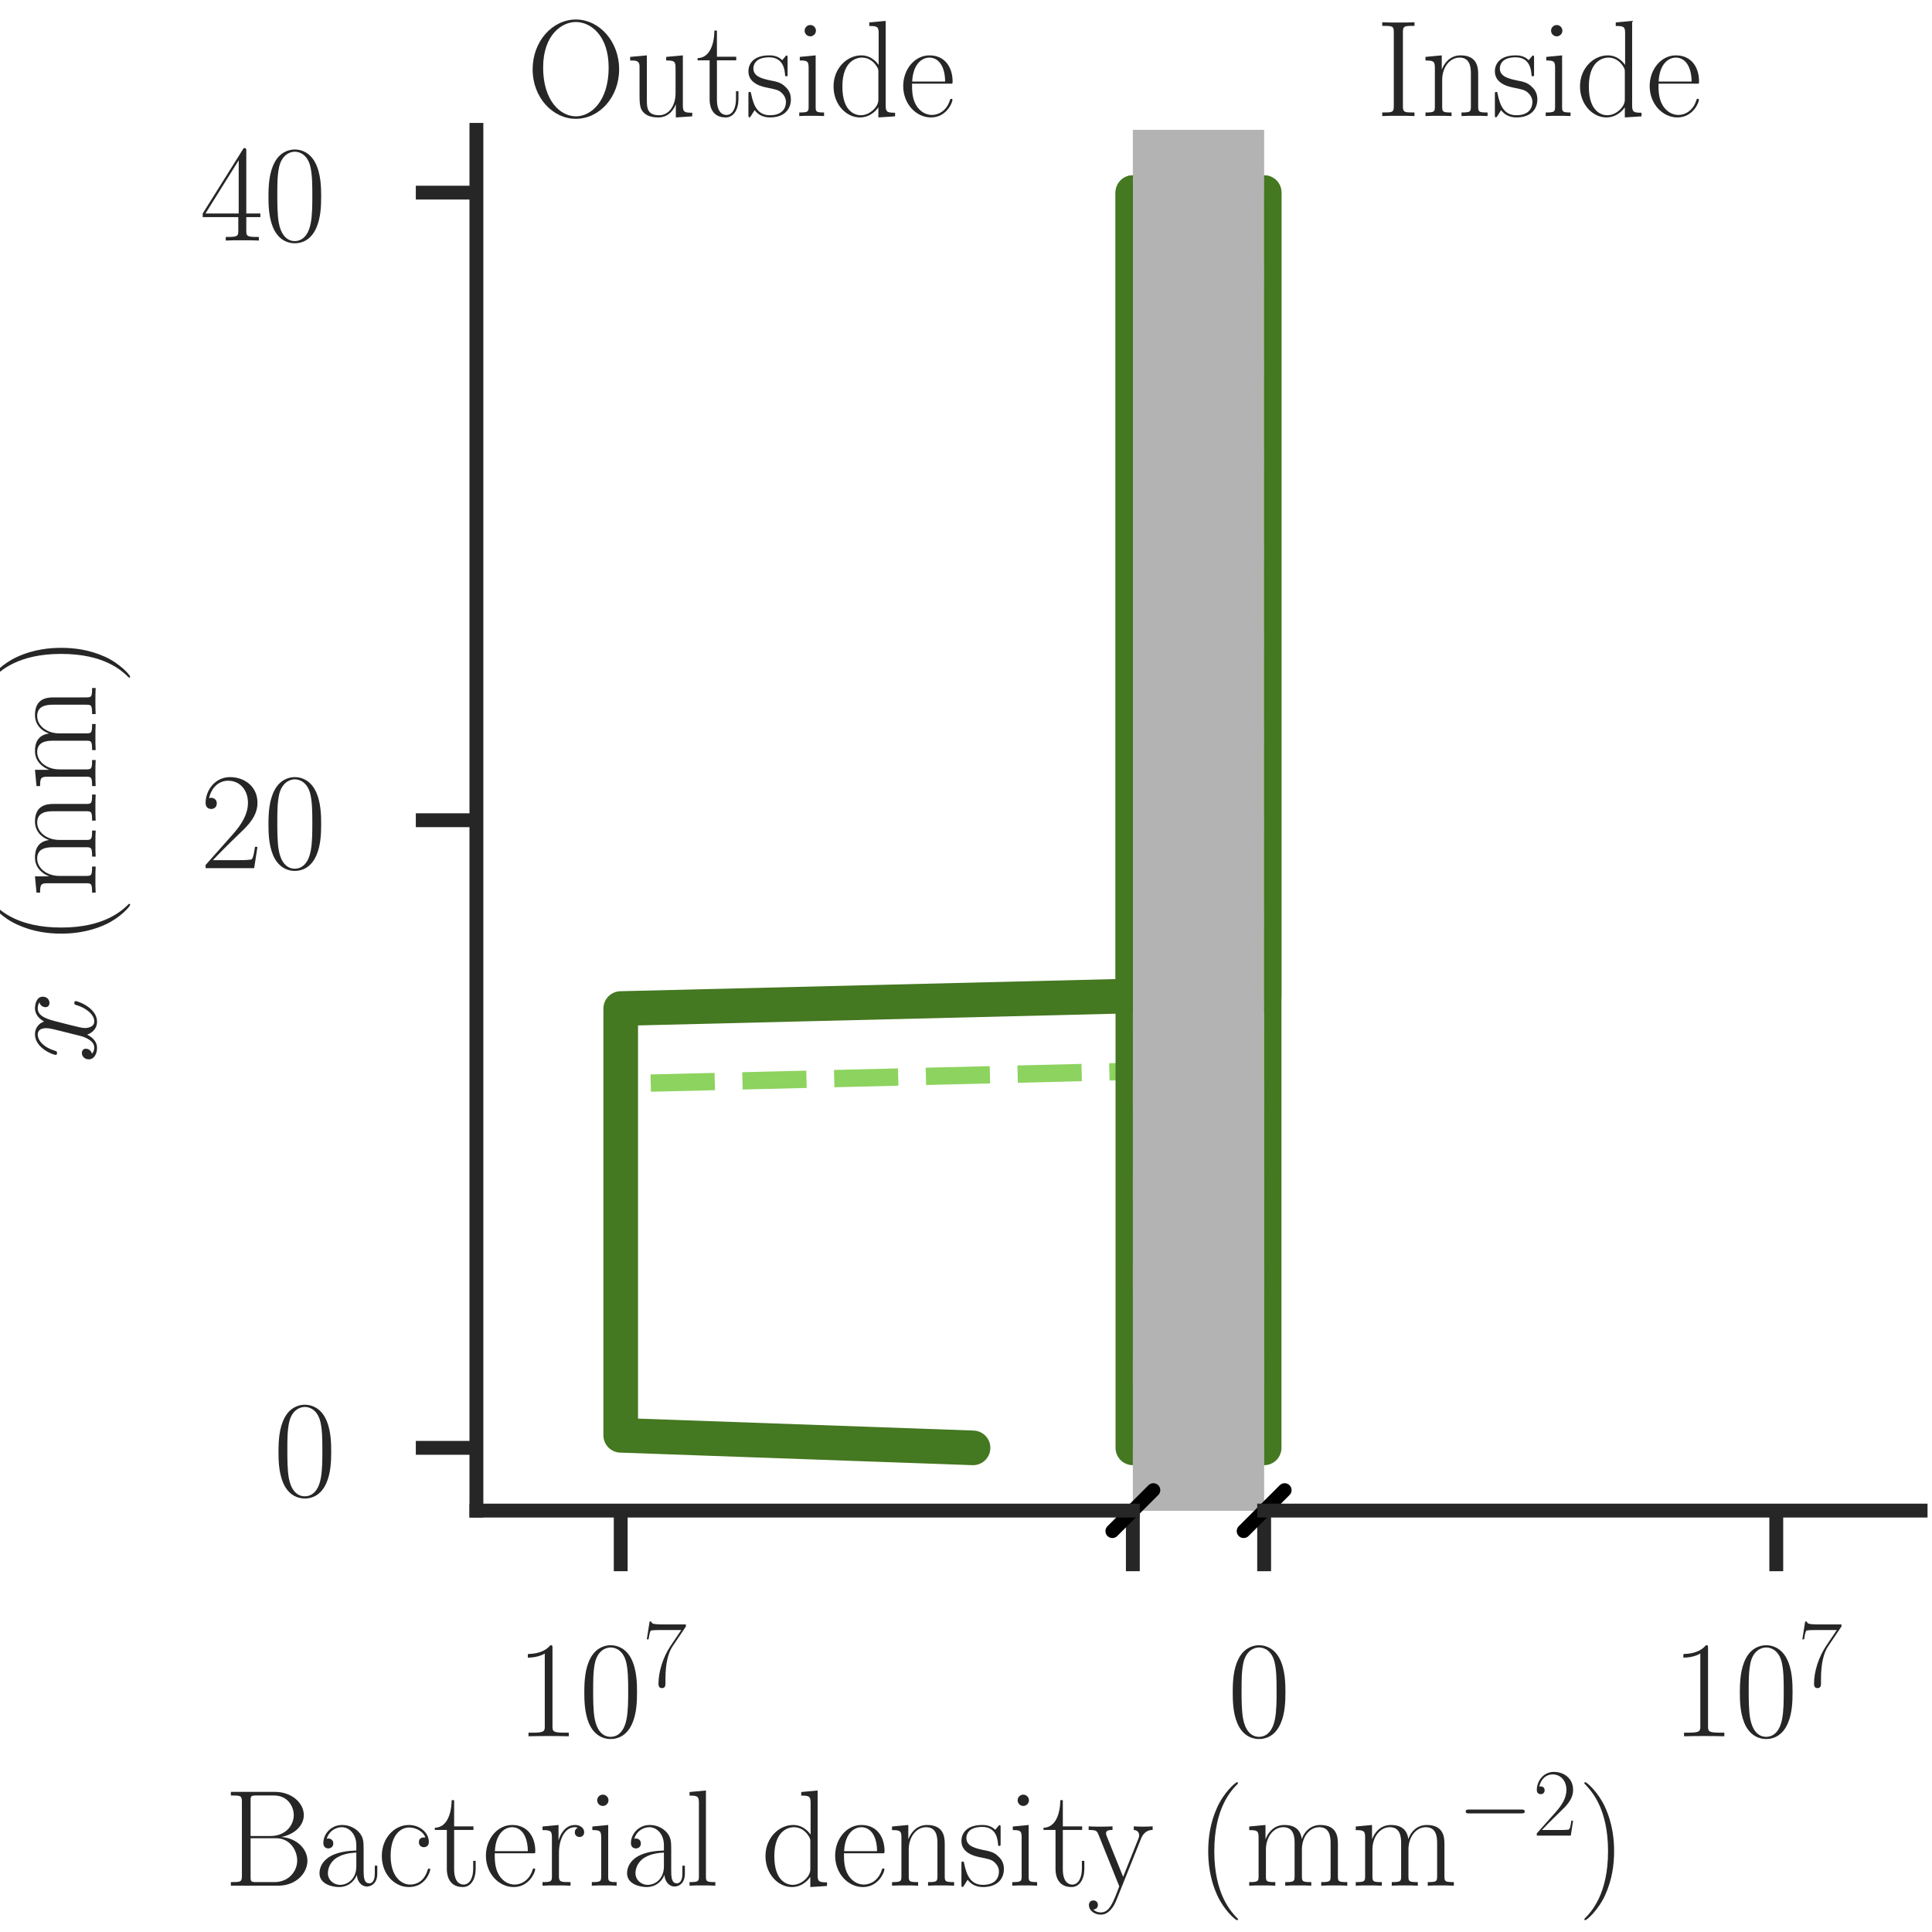 <?xml version="1.0" encoding="utf-8" standalone="no"?>
<!DOCTYPE svg PUBLIC "-//W3C//DTD SVG 1.1//EN"
  "http://www.w3.org/Graphics/SVG/1.1/DTD/svg11.dtd">
<!-- Created with matplotlib (https://matplotlib.org/) -->
<svg height="111.6pt" version="1.1" viewBox="0 0 111.6 111.6" width="111.6pt" xmlns="http://www.w3.org/2000/svg" xmlns:xlink="http://www.w3.org/1999/xlink">
 <defs>
  <style type="text/css">
*{stroke-linecap:butt;stroke-linejoin:round;}
  </style>
 </defs>
 <g id="figure_1">
  <g id="patch_1">
   <path d="M 0 111.6 
L 111.6 111.6 
L 111.6 0 
L 0 0 
z
" style="fill:#ffffff;"/>
  </g>
  <g id="axes_1">
   <g id="patch_2">
    <path clip-path="url(#pc35b33d410)" d="M 31.311 87.259 
L 31.311 7.501 
L 107.15 7.501 
L 107.15 87.259 
z
" style="fill:#b3b3b3;stroke:#b3b3b3;stroke-linejoin:miter;"/>
   </g>
   <g id="text_1">
    <!-- Outside -->
    <defs>
     <path d="M 67.297 33.844 
C 67.297 54.5 52.594 70 36 70 
C 19 70 4.594 54.297 4.594 33.844 
C 4.594 13.391 19.203 -2 35.906 -2 
C 53 -2 67.297 13.688 67.297 33.844 
z
M 36 -0.203 
C 24.594 -0.203 12.203 11.281 12.203 35.156 
C 12.203 58.922 25.797 68.188 35.906 68.188 
C 46.5 68.188 59.703 58.625 59.703 35.156 
C 59.703 10.875 47 -0.203 36 -0.203 
z
" id="CMR17-79"/>
     <path d="M 29.406 42.891 
L 29.406 40.297 
C 35.297 40.297 36.203 39.688 36.203 34.828 
L 36.203 16.453 
C 36.203 7.969 31.703 0.594 24.297 0.594 
C 16.094 0.594 15.406 5.547 15.406 10.797 
L 15.406 44 
L 3.297 42.891 
L 3.297 40.297 
C 7.297 40.297 10 40.297 10.094 36.25 
L 10.094 16.859 
C 10.094 10.094 10.094 5.75 12.703 2.922 
C 14 1.609 16.5 -1 23.703 -1 
C 32.203 -1 35.5 6.25 36.297 8.375 
L 36.406 8.375 
L 36.406 -1 
L 48.297 -0.203 
L 48.297 2.406 
C 42.406 2.406 41.5 3.016 41.5 7.859 
L 41.5 44 
z
" id="CMR17-117"/>
     <path d="M 15.094 40.391 
L 29.094 40.391 
L 29.094 43 
L 15.094 43 
L 15.094 62 
L 13.297 62 
C 13.094 51.438 9.594 42.188 1.094 41.984 
L 1.094 40.391 
L 9.797 40.391 
L 9.797 12.156 
C 9.797 10.234 9.797 -1 21.406 -1 
C 27.297 -1 30.703 4.812 30.703 12.25 
L 30.703 17.984 
L 28.906 17.984 
L 28.906 12.344 
C 28.906 5.422 26.203 0.797 22 0.797 
C 19.094 0.797 15.094 2.797 15.094 11.953 
z
" id="CMR17-116"/>
     <path d="M 30.906 42 
C 30.906 43.797 30.797 43.891 30.203 43.891 
C 29.797 43.891 29.703 43.797 28.5 42.297 
C 28.203 41.891 27.297 40.891 27 40.5 
C 23.797 43.891 19.297 44 17.594 44 
C 6.5 44 2.5 38.188 2.5 32.391 
C 2.5 23.391 12.703 21.297 15.594 20.688 
C 21.906 19.391 24.094 19 26.203 17.188 
C 27.5 16 29.703 13.797 29.703 10.188 
C 29.703 6 27.297 0.594 18.094 0.594 
C 9.406 0.594 6.297 7.188 4.5 16 
C 4.203 17.391 4.203 17.5 3.406 17.5 
C 2.594 17.5 2.5 17.391 2.5 15.391 
L 2.5 1 
C 2.5 -0.812 2.594 -0.906 3.203 -0.906 
C 3.703 -0.906 3.797 -0.812 4.297 0 
C 4.906 0.891 6.406 3.297 7 4.297 
C 9 1.594 12.5 -1 18.094 -1 
C 28 -1 33.297 4.391 33.297 12.188 
C 33.297 17.297 30.594 20 29.297 21.188 
C 26.297 24.297 22.797 25 18.594 25.797 
C 13.094 27 6.094 28.391 6.094 34.5 
C 6.094 37.094 7.5 42.594 17.594 42.594 
C 28.297 42.594 28.906 32.594 29.094 29.391 
C 29.203 28.891 29.703 28.797 30 28.797 
C 30.906 28.797 30.906 29.094 30.906 30.797 
z
" id="CMR17-115"/>
     <path d="M 15.5 61.891 
C 15.5 64.094 13.703 66 11.406 66 
C 9.203 66 7.297 64.188 7.297 61.891 
C 7.297 59.688 9.094 57.797 11.406 57.797 
C 13.594 57.797 15.5 59.594 15.5 61.891 
z
M 3.797 42.891 
L 3.797 40.297 
C 9.406 40.297 10.203 39.688 10.203 34.859 
L 10.203 6.922 
C 10.203 3.094 9.797 2.594 3.406 2.594 
L 3.406 0 
C 5.797 0.188 10.094 0.188 12.594 0.188 
C 15 0.188 19.094 0.188 21.406 0 
L 21.406 2.594 
C 15.5 2.594 15.297 3.203 15.297 6.812 
L 15.297 44 
z
" id="CMR17-105"/>
     <path d="M 29.203 67.891 
L 29.203 65.297 
C 35.094 65.297 36 64.703 36 60.047 
L 36 37.047 
C 35.594 37.547 31.5 44 23.406 44 
C 13.203 44 3.297 34.812 3.297 21.5 
C 3.297 8.266 12.594 -1 22.406 -1 
C 30.906 -1 35.297 5.641 35.797 6.344 
L 35.797 -1 
L 47.906 -0.203 
L 47.906 2.406 
C 42 2.406 41.094 3.016 41.094 7.859 
L 41.094 69 
z
M 35.797 11.906 
C 35.797 8.875 34 6.141 31.703 4.125 
C 28.297 1.094 24.906 0.594 23 0.594 
C 20.094 0.594 9.703 2.109 9.703 21.391 
C 9.703 41.188 21.297 42.391 23.906 42.391 
C 28.5 42.391 32.203 39.766 34.5 36.141 
C 35.797 34.016 35.797 33.703 35.797 31.891 
z
" id="CMR17-100"/>
     <path d="M 38.094 23.484 
C 38.5 23.891 38.5 24.094 38.5 25.094 
C 38.5 35.172 33.094 44 21.703 44 
C 11.094 44 2.703 33.984 2.703 21.781 
C 2.703 8.656 12.203 -1 22.797 -1 
C 34 -1 38.406 9.672 38.406 11.797 
C 38.406 12.5 37.797 12.5 37.594 12.5 
C 36.906 12.5 36.797 12.297 36.406 11.078 
C 34.203 4.219 28.703 0.797 23.5 0.797 
C 19.203 0.797 14.906 3.219 12.203 7.656 
C 9.094 12.797 9.094 18.75 9.094 23.484 
z
M 9.203 25 
C 9.906 39.234 17.594 42.391 21.594 42.391 
C 28.406 42.391 33 36.062 33.094 25 
z
" id="CMR17-101"/>
    </defs>
    <g style="fill:#262626;" transform="translate(30.401 6.704)scale(0.08 -0.08)">
     <use transform="scale(0.996)" xlink:href="#CMR17-79"/>
     <use transform="translate(71.715 0)scale(0.996)" xlink:href="#CMR17-117"/>
     <use transform="translate(122.61 0)scale(0.996)" xlink:href="#CMR17-116"/>
     <use transform="translate(157.891 0)scale(0.996)" xlink:href="#CMR17-115"/>
     <use transform="translate(193.692 0)scale(0.996)" xlink:href="#CMR17-105"/>
     <use transform="translate(218.563 0)scale(0.996)" xlink:href="#CMR17-100"/>
     <use transform="translate(269.459 0)scale(0.996)" xlink:href="#CMR17-101"/>
    </g>
   </g>
   <g id="text_2">
    <!-- Inside -->
    <defs>
     <path d="M 19.703 60.906 
C 19.703 65.391 20.906 65.391 28.094 65.391 
L 28.094 68 
C 24.906 67.797 19.797 67.797 16.406 67.797 
C 13 67.797 7.906 67.797 4.703 68 
L 4.703 65.391 
C 11.906 65.391 13.094 65.391 13.094 60.906 
L 13.094 7.078 
C 13.094 2.594 11.906 2.594 4.703 2.594 
L 4.703 0 
C 7.906 0.188 13 0.188 16.406 0.188 
C 19.797 0.188 24.906 0.188 28.094 0 
L 28.094 2.594 
C 20.906 2.594 19.703 2.594 19.703 7.078 
z
" id="CMR17-73"/>
     <path d="M 41.5 30.531 
C 41.5 35.656 40.5 44 28.703 44 
C 20.797 44 16.703 37.875 15.203 33.844 
L 15.094 33.844 
L 15.094 44 
L 3.297 42.891 
L 3.297 40.281 
C 9.203 40.281 10.094 39.688 10.094 34.859 
L 10.094 6.922 
C 10.094 3.094 9.703 2.594 3.297 2.594 
L 3.297 0 
C 5.703 0.188 10.094 0.188 12.703 0.188 
C 15.297 0.188 19.797 0.188 22.203 0 
L 22.203 2.594 
C 15.797 2.594 15.406 3 15.406 6.922 
L 15.406 26.219 
C 15.406 35.453 21 42.391 28 42.391 
C 35.406 42.391 36.203 35.766 36.203 30.938 
L 36.203 6.922 
C 36.203 3.094 35.797 2.594 29.406 2.594 
L 29.406 0 
C 31.797 0.188 36.203 0.188 38.797 0.188 
C 41.406 0.188 45.906 0.188 48.297 0 
L 48.297 2.594 
C 41.906 2.594 41.5 3 41.5 6.922 
z
" id="CMR17-110"/>
    </defs>
    <g style="fill:#262626;" transform="translate(79.468 6.704)scale(0.08 -0.08)">
     <use transform="scale(0.996)" xlink:href="#CMR17-73"/>
     <use transform="translate(32.638 0)scale(0.996)" xlink:href="#CMR17-110"/>
     <use transform="translate(83.534 0)scale(0.996)" xlink:href="#CMR17-115"/>
     <use transform="translate(119.335 0)scale(0.996)" xlink:href="#CMR17-105"/>
     <use transform="translate(144.206 0)scale(0.996)" xlink:href="#CMR17-100"/>
     <use transform="translate(195.102 0)scale(0.996)" xlink:href="#CMR17-101"/>
    </g>
   </g>
  </g>
  <g id="axes_2">
   <g id="patch_3">
    <path d="M 27.519 87.259 
L 65.438 87.259 
L 65.438 7.501 
L 27.519 7.501 
z
" style="fill:#ffffff;"/>
   </g>
   <g id="matplotlib.axis_1">
    <g id="xtick_1">
     <g id="line2d_1">
      <defs>
       <path d="M 0 0 
L 0 3.5 
" id="m65995a333d" style="stroke:#262626;stroke-width:0.8;"/>
      </defs>
      <g>
       <use style="fill:#262626;stroke:#262626;stroke-width:0.8;" x="35.855" xlink:href="#m65995a333d" y="87.259"/>
      </g>
     </g>
     <g id="text_3">
      <!-- $10^7$ -->
      <defs>
       <path d="M 26.594 63.797 
C 26.594 65.891 26.5 66 25.094 66 
C 21.203 61.359 15.297 59.891 9.703 59.688 
C 9.406 59.688 8.906 59.688 8.797 59.5 
C 8.703 59.297 8.703 59.094 8.703 57 
C 11.797 57 17 57.594 21 59.984 
L 21 7.297 
C 21 3.797 20.797 2.594 12.203 2.594 
L 9.203 2.594 
L 9.203 0 
C 14 0.094 19 0.188 23.797 0.188 
C 28.594 0.188 33.594 0.094 38.406 0 
L 38.406 2.594 
L 35.406 2.594 
C 26.797 2.594 26.594 3.688 26.594 7.297 
z
" id="CMR17-49"/>
       <path d="M 42 31.844 
C 42 37.969 41.906 48.422 37.703 56.453 
C 34 63.484 28.094 66 22.906 66 
C 18.094 66 12 63.781 8.203 56.562 
C 4.203 49.016 3.797 39.672 3.797 31.844 
C 3.797 26.109 3.906 17.375 7 9.734 
C 11.297 -0.609 19 -2 22.906 -2 
C 27.5 -2 34.5 -0.109 38.594 9.438 
C 41.594 16.375 42 24.5 42 31.844 
z
M 22.906 -0.406 
C 16.5 -0.406 12.703 5.125 11.297 12.75 
C 10.203 18.688 10.203 27.328 10.203 32.953 
C 10.203 40.688 10.203 47.109 11.5 53.234 
C 13.406 61.781 19 64.391 22.906 64.391 
C 27 64.391 32.297 61.672 34.203 53.438 
C 35.5 47.719 35.594 40.984 35.594 32.953 
C 35.594 26.422 35.594 18.375 34.406 12.453 
C 32.297 1.5 26.406 -0.406 22.906 -0.406 
z
" id="CMR17-48"/>
       <path d="M 45.094 61.797 
L 45.094 64 
L 21.594 64 
C 9.906 64 9.703 65.094 9.297 67 
L 7.5 67 
L 4.594 48.5 
L 6.406 48.5 
C 6.703 50.406 7.406 55.5 8.594 57.391 
C 9.203 58.188 16.594 58.188 18.297 58.188 
L 40.297 58.188 
L 29.203 41.719 
C 21.797 30.641 16.703 15.672 16.703 2.594 
C 16.703 1.391 16.703 -2 20.297 -2 
C 23.906 -2 23.906 1.391 23.906 2.688 
L 23.906 7.281 
C 23.906 23.656 26.703 34.438 31.297 41.312 
z
" id="CMR17-55"/>
      </defs>
      <g style="fill:#262626;" transform="translate(29.795 100.294)scale(0.08 -0.08)">
       <use transform="scale(0.996)" xlink:href="#CMR17-49"/>
       <use transform="translate(45.69 0)scale(0.996)" xlink:href="#CMR17-48"/>
       <use transform="translate(91.381 36.154)scale(0.697)" xlink:href="#CMR17-55"/>
      </g>
     </g>
    </g>
    <g id="xtick_2">
     <g id="line2d_2">
      <g>
       <use style="fill:#262626;stroke:#262626;stroke-width:0.8;" x="65.438" xlink:href="#m65995a333d" y="87.259"/>
      </g>
     </g>
    </g>
   </g>
   <g id="matplotlib.axis_2">
    <g id="ytick_1">
     <g id="line2d_3">
      <defs>
       <path d="M 0 0 
L -3.5 0 
" id="m958fc6447e" style="stroke:#262626;stroke-width:0.8;"/>
      </defs>
      <g>
       <use style="fill:#262626;stroke:#262626;stroke-width:0.8;" x="27.519" xlink:href="#m958fc6447e" y="83.634"/>
      </g>
     </g>
     <g id="text_4">
      <!-- $0$ -->
      <g style="fill:#262626;" transform="translate(15.785 86.401)scale(0.08 -0.08)">
       <use transform="scale(0.996)" xlink:href="#CMR17-48"/>
      </g>
     </g>
    </g>
    <g id="ytick_2">
     <g id="line2d_4">
      <g>
       <use style="fill:#262626;stroke:#262626;stroke-width:0.8;" x="27.519" xlink:href="#m958fc6447e" y="47.38"/>
      </g>
     </g>
     <g id="text_5">
      <!-- $20$ -->
      <defs>
       <path d="M 41.703 15.469 
L 39.906 15.469 
C 38.906 8.391 38.094 7.188 37.703 6.594 
C 37.203 5.797 30 5.797 28.594 5.797 
L 9.406 5.797 
C 13 9.688 20 16.766 28.5 24.938 
C 34.594 30.719 41.703 37.5 41.703 47.391 
C 41.703 59.188 32.297 66 21.797 66 
C 10.797 66 4.094 56.297 4.094 47.297 
C 4.094 43.391 7 42.891 8.203 42.891 
C 9.203 42.891 12.203 43.484 12.203 46.984 
C 12.203 50.094 9.594 51 8.203 51 
C 7.594 51 7 50.891 6.594 50.688 
C 8.5 59.188 14.297 63.391 20.406 63.391 
C 29.094 63.391 34.797 56.5 34.797 47.391 
C 34.797 38.703 29.703 31.219 24 24.734 
L 4.094 2.297 
L 4.094 0 
L 39.297 0 
z
" id="CMR17-50"/>
      </defs>
      <g style="fill:#262626;" transform="translate(11.55 50.148)scale(0.08 -0.08)">
       <use transform="scale(0.996)" xlink:href="#CMR17-50"/>
       <use transform="translate(45.69 0)scale(0.996)" xlink:href="#CMR17-48"/>
      </g>
     </g>
    </g>
    <g id="ytick_3">
     <g id="line2d_5">
      <g>
       <use style="fill:#262626;stroke:#262626;stroke-width:0.8;" x="27.519" xlink:href="#m958fc6447e" y="11.127"/>
      </g>
     </g>
     <g id="text_6">
      <!-- $40$ -->
      <defs>
       <path d="M 33.594 64.797 
C 33.594 66.891 33.5 67 31.703 67 
L 2 19.594 
L 2 17 
L 27.797 17 
L 27.797 7.188 
C 27.797 3.594 27.594 2.594 20.594 2.594 
L 18.703 2.594 
L 18.703 0 
C 21.906 0.188 27.297 0.188 30.703 0.188 
C 34.094 0.188 39.5 0.188 42.703 0 
L 42.703 2.594 
L 40.797 2.594 
C 33.797 2.594 33.594 3.594 33.594 7.188 
L 33.594 17 
L 43.797 17 
L 43.797 19.594 
L 33.594 19.594 
z
M 28.094 58.172 
L 28.094 19.594 
L 4 19.594 
z
" id="CMR17-52"/>
      </defs>
      <g style="fill:#262626;" transform="translate(11.55 13.894)scale(0.08 -0.08)">
       <use transform="scale(0.996)" xlink:href="#CMR17-52"/>
       <use transform="translate(45.69 0)scale(0.996)" xlink:href="#CMR17-48"/>
      </g>
     </g>
    </g>
   </g>
   <g id="line2d_6">
    <path d="M 64.255 88.443 
L 66.622 86.076 
" style="fill:none;stroke:#000000;stroke-linecap:round;stroke-width:0.8;"/>
   </g>
   <g id="line2d_7">
    <path clip-path="url(#p30f531ee3b)" d="M 65.438 83.634 
L 65.438 82.909 
L 65.438 82.184 
L 65.438 81.459 
L 65.438 80.734 
L 65.438 80.009 
L 65.438 79.284 
L 65.438 78.559 
L 65.438 77.834 
L 65.438 77.108 
L 65.438 76.383 
L 65.438 75.658 
L 65.438 74.933 
L 65.438 74.208 
L 65.438 73.483 
L 65.438 72.758 
L 65.438 72.033 
L 65.438 71.308 
L 65.438 70.583 
L 65.438 69.858 
L 65.438 69.133 
L 65.438 68.408 
L 65.438 67.682 
L 65.438 66.957 
L 65.438 66.232 
L 65.438 65.507 
L 65.438 64.782 
L 65.438 64.057 
L 65.438 63.332 
L 65.438 62.607 
L 65.438 61.882 
L 65.438 61.157 
L 65.438 60.432 
L 65.438 59.707 
L 65.438 58.982 
L 65.438 58.257 
L 65.438 57.531 
L 65.438 56.806 
L 65.438 56.081 
L 65.438 55.356 
L 65.438 54.631 
L 65.438 53.906 
L 65.438 53.181 
L 65.438 52.456 
L 65.438 51.731 
L 65.438 51.006 
L 65.438 50.281 
L 65.438 49.556 
L 65.438 48.831 
L 65.438 48.105 
L 65.438 47.38 
L 65.438 46.655 
L 65.438 45.93 
L 65.438 45.205 
L 65.438 44.48 
L 65.438 43.755 
L 65.438 43.03 
L 65.438 42.305 
L 65.438 41.58 
L 65.438 40.855 
L 65.438 40.13 
L 65.438 39.405 
L 65.438 38.68 
L 65.438 37.954 
L 65.438 37.229 
L 65.438 36.504 
L 65.438 35.779 
L 65.438 35.054 
L 65.438 34.329 
L 65.438 33.604 
L 65.438 32.879 
L 65.438 32.154 
L 65.438 31.429 
L 65.438 30.704 
L 65.438 29.979 
L 65.438 29.254 
L 65.438 28.529 
L 65.438 27.803 
L 65.438 27.078 
L 65.438 26.353 
L 65.438 25.628 
L 65.438 24.903 
L 65.438 24.178 
L 65.438 23.453 
L 65.438 22.728 
L 65.438 22.003 
L 65.438 21.278 
L 65.438 20.553 
L 65.438 19.828 
L 65.438 19.103 
L 65.438 18.377 
L 65.438 17.652 
L 65.438 16.927 
L 65.438 16.202 
L 65.438 15.477 
L 65.438 14.752 
L 65.438 14.027 
L 65.438 13.302 
L 65.438 12.577 
L 65.438 11.852 
L 65.438 11.127 
" style="fill:none;stroke:#8dd35f;stroke-dasharray:3.7,1.6;stroke-dashoffset:0;"/>
   </g>
   <g id="line2d_8">
    <path clip-path="url(#p30f531ee3b)" d="M 56.207 83.634 
L 35.855 82.909 
L 35.855 82.184 
L 35.855 81.459 
L 35.855 80.734 
L 35.855 80.009 
L 35.855 79.284 
L 35.855 78.559 
L 35.855 77.834 
L 35.855 77.108 
L 35.855 76.383 
L 35.855 75.658 
L 35.855 74.933 
L 35.855 74.208 
L 35.855 73.483 
L 35.855 72.758 
L 35.855 72.033 
L 35.855 71.308 
L 35.855 70.583 
L 35.855 69.858 
L 35.855 69.133 
L 35.855 68.408 
L 35.855 67.682 
L 35.855 66.957 
L 35.855 66.232 
L 35.855 65.507 
L 35.855 64.782 
L 35.855 64.057 
L 35.855 63.332 
L 35.856 62.607 
L 65.438 61.882 
L 65.438 61.157 
L 65.438 60.432 
L 65.438 59.707 
L 65.438 58.982 
L 65.438 58.257 
L 65.438 57.531 
L 65.438 56.806 
L 65.438 56.081 
L 65.438 55.356 
L 65.438 54.631 
L 65.438 53.906 
L 65.438 53.181 
L 65.438 52.456 
L 65.438 51.731 
L 65.438 51.006 
L 65.438 50.281 
L 65.438 49.556 
L 65.438 48.831 
L 65.438 48.105 
L 65.438 47.38 
L 65.438 46.655 
L 65.438 45.93 
L 65.438 45.205 
L 65.438 44.48 
L 65.438 43.755 
L 65.438 43.03 
L 65.438 42.305 
L 65.438 41.58 
L 65.438 40.855 
L 65.438 40.13 
L 65.438 39.405 
L 65.438 38.68 
L 65.438 37.954 
L 65.438 37.229 
L 65.438 36.504 
L 65.438 35.779 
L 65.438 35.054 
L 65.438 34.329 
L 65.438 33.604 
L 65.438 32.879 
L 65.438 32.154 
L 65.438 31.429 
L 65.438 30.704 
L 65.438 29.979 
L 65.438 29.254 
L 65.438 28.529 
L 65.438 27.803 
L 65.438 27.078 
L 65.438 26.353 
L 65.438 25.628 
L 65.438 24.903 
L 65.438 24.178 
L 65.438 23.453 
L 65.438 22.728 
L 65.438 22.003 
L 65.438 21.278 
L 65.438 20.553 
L 65.438 19.828 
L 65.438 19.103 
L 65.438 18.377 
L 65.438 17.652 
L 65.438 16.927 
L 65.438 16.202 
L 65.438 15.477 
L 65.438 14.752 
L 65.438 14.027 
L 65.438 13.302 
L 65.438 12.577 
L 65.438 11.852 
L 65.438 11.127 
" style="fill:none;stroke:#8dd35f;stroke-dasharray:3.7,1.6;stroke-dashoffset:0;"/>
   </g>
   <g id="line2d_9">
    <path clip-path="url(#p30f531ee3b)" d="M 65.438 83.634 
L 65.438 82.909 
L 65.438 82.184 
L 65.438 81.459 
L 65.438 80.734 
L 65.438 80.009 
L 65.438 79.284 
L 65.438 78.559 
L 65.438 77.834 
L 65.438 77.108 
L 65.438 76.383 
L 65.438 75.658 
L 65.438 74.933 
L 65.438 74.208 
L 65.438 73.483 
L 65.438 72.758 
L 65.438 72.033 
L 65.438 71.308 
L 65.438 70.583 
L 65.438 69.858 
L 65.438 69.133 
L 65.438 68.408 
L 65.438 67.682 
L 65.438 66.957 
L 65.438 66.232 
L 65.438 65.507 
L 65.438 64.782 
L 65.438 64.057 
L 65.438 63.332 
L 65.438 62.607 
L 65.438 61.882 
L 65.438 61.157 
L 65.438 60.432 
L 65.438 59.707 
L 65.438 58.982 
L 65.438 58.257 
L 65.438 57.531 
L 65.438 56.806 
L 65.438 56.081 
L 65.438 55.356 
L 65.438 54.631 
L 65.438 53.906 
L 65.438 53.181 
L 65.438 52.456 
L 65.438 51.731 
L 65.438 51.006 
L 65.438 50.281 
L 65.438 49.556 
L 65.438 48.831 
L 65.438 48.105 
L 65.438 47.38 
L 65.438 46.655 
L 65.438 45.93 
L 65.438 45.205 
L 65.438 44.48 
L 65.438 43.755 
L 65.438 43.03 
L 65.438 42.305 
L 65.438 41.58 
L 65.438 40.855 
L 65.438 40.13 
L 65.438 39.405 
L 65.438 38.68 
L 65.438 37.954 
L 65.438 37.229 
L 65.438 36.504 
L 65.438 35.779 
L 65.438 35.054 
L 65.438 34.329 
L 65.438 33.604 
L 65.438 32.879 
L 65.438 32.154 
L 65.438 31.429 
L 65.438 30.704 
L 65.438 29.979 
L 65.438 29.254 
L 65.438 28.529 
L 65.438 27.803 
L 65.438 27.078 
L 65.438 26.353 
L 65.438 25.628 
L 65.438 24.903 
L 65.438 24.178 
L 65.438 23.453 
L 65.438 22.728 
L 65.438 22.003 
L 65.438 21.278 
L 65.438 20.553 
L 65.438 19.828 
L 65.438 19.103 
L 65.438 18.377 
L 65.438 17.652 
L 65.438 16.927 
L 65.438 16.202 
L 65.438 15.477 
L 65.438 14.752 
L 65.438 14.027 
L 65.438 13.302 
L 65.438 12.577 
L 65.438 11.852 
L 65.438 11.127 
" style="fill:none;stroke:#447821;stroke-linecap:round;stroke-width:2;"/>
   </g>
   <g id="line2d_10">
    <path clip-path="url(#p30f531ee3b)" d="M 56.207 83.634 
L 35.855 82.909 
L 35.855 82.184 
L 35.855 81.459 
L 35.855 80.734 
L 35.855 80.009 
L 35.855 79.284 
L 35.855 78.559 
L 35.855 77.834 
L 35.855 77.108 
L 35.855 76.383 
L 35.855 75.658 
L 35.855 74.933 
L 35.855 74.208 
L 35.855 73.483 
L 35.855 72.758 
L 35.855 72.033 
L 35.855 71.308 
L 35.855 70.583 
L 35.855 69.858 
L 35.855 69.133 
L 35.855 68.408 
L 35.855 67.682 
L 35.855 66.957 
L 35.855 66.232 
L 35.855 65.507 
L 35.855 64.782 
L 35.855 64.057 
L 35.855 63.332 
L 35.855 62.607 
L 35.855 61.882 
L 35.855 61.157 
L 35.855 60.432 
L 35.855 59.707 
L 35.855 58.982 
L 35.856 58.257 
L 65.438 57.531 
L 65.438 56.806 
L 65.438 56.081 
L 65.438 55.356 
L 65.438 54.631 
L 65.438 53.906 
L 65.438 53.181 
L 65.438 52.456 
L 65.438 51.731 
L 65.438 51.006 
L 65.438 50.281 
L 65.438 49.556 
L 65.438 48.831 
L 65.438 48.105 
L 65.438 47.38 
L 65.438 46.655 
L 65.438 45.93 
L 65.438 45.205 
L 65.438 44.48 
L 65.438 43.755 
L 65.438 43.03 
L 65.438 42.305 
L 65.438 41.58 
L 65.438 40.855 
L 65.438 40.13 
L 65.438 39.405 
L 65.438 38.68 
L 65.438 37.954 
L 65.438 37.229 
L 65.438 36.504 
L 65.438 35.779 
L 65.438 35.054 
L 65.438 34.329 
L 65.438 33.604 
L 65.438 32.879 
L 65.438 32.154 
L 65.438 31.429 
L 65.438 30.704 
L 65.438 29.979 
L 65.438 29.254 
L 65.438 28.529 
L 65.438 27.803 
L 65.438 27.078 
L 65.438 26.353 
L 65.438 25.628 
L 65.438 24.903 
L 65.438 24.178 
L 65.438 23.453 
L 65.438 22.728 
L 65.438 22.003 
L 65.438 21.278 
L 65.438 20.553 
L 65.438 19.828 
L 65.438 19.103 
L 65.438 18.377 
L 65.438 17.652 
L 65.438 16.927 
L 65.438 16.202 
L 65.438 15.477 
L 65.438 14.752 
L 65.438 14.027 
L 65.438 13.302 
L 65.438 12.577 
L 65.438 11.852 
L 65.438 11.127 
" style="fill:none;stroke:#447821;stroke-linecap:round;stroke-width:2;"/>
   </g>
   <g id="patch_4">
    <path d="M 27.519 87.259 
L 27.519 7.501 
" style="fill:none;stroke:#262626;stroke-linecap:square;stroke-linejoin:miter;stroke-width:0.8;"/>
   </g>
   <g id="patch_5">
    <path d="M 27.519 87.259 
L 65.438 87.259 
" style="fill:none;stroke:#262626;stroke-linecap:square;stroke-linejoin:miter;stroke-width:0.8;"/>
   </g>
  </g>
  <g id="axes_3">
   <g id="patch_6">
    <path d="M 73.022 87.259 
L 110.942 87.259 
L 110.942 7.501 
L 73.022 7.501 
z
" style="fill:#ffffff;"/>
   </g>
   <g id="matplotlib.axis_3">
    <g id="xtick_3">
     <g id="line2d_11">
      <g>
       <use style="fill:#262626;stroke:#262626;stroke-width:0.8;" x="73.022" xlink:href="#m65995a333d" y="87.259"/>
      </g>
     </g>
     <g id="text_7">
      <!-- 0 -->
      <g style="fill:#262626;" transform="translate(70.905 100.294)scale(0.08 -0.08)">
       <use transform="scale(0.996)" xlink:href="#CMR17-48"/>
      </g>
     </g>
    </g>
    <g id="xtick_4">
     <g id="line2d_12">
      <g>
       <use style="fill:#262626;stroke:#262626;stroke-width:0.8;" x="102.605" xlink:href="#m65995a333d" y="87.259"/>
      </g>
     </g>
     <g id="text_8">
      <!-- $10^7$ -->
      <g style="fill:#262626;" transform="translate(96.544 100.294)scale(0.08 -0.08)">
       <use transform="scale(0.996)" xlink:href="#CMR17-49"/>
       <use transform="translate(45.69 0)scale(0.996)" xlink:href="#CMR17-48"/>
       <use transform="translate(91.381 36.154)scale(0.697)" xlink:href="#CMR17-55"/>
      </g>
     </g>
    </g>
   </g>
   <g id="matplotlib.axis_4">
    <g id="ytick_4"/>
    <g id="ytick_5"/>
    <g id="ytick_6"/>
   </g>
   <g id="line2d_13">
    <path d="M 71.838 88.443 
L 74.206 86.076 
" style="fill:none;stroke:#000000;stroke-linecap:round;stroke-width:0.8;"/>
   </g>
   <g id="line2d_14">
    <path clip-path="url(#p152f8ad388)" d="M 73.022 83.634 
L 73.022 82.909 
L 73.022 82.184 
L 73.022 81.459 
L 73.022 80.734 
L 73.022 80.009 
L 73.022 79.284 
L 73.022 78.559 
L 73.022 77.834 
L 73.022 77.108 
L 73.022 76.383 
L 73.022 75.658 
L 73.022 74.933 
L 73.022 74.208 
L 73.022 73.483 
L 73.022 72.758 
L 73.022 72.033 
L 73.022 71.308 
L 73.022 70.583 
L 73.022 69.858 
L 73.022 69.133 
L 73.022 68.408 
L 73.022 67.682 
L 73.022 66.957 
L 73.022 66.232 
L 73.022 65.507 
L 73.022 64.782 
L 73.022 64.057 
L 73.022 63.332 
L 73.022 62.607 
L 73.022 61.882 
L 73.022 61.157 
L 73.022 60.432 
L 73.022 59.707 
L 73.022 58.982 
L 73.022 58.257 
L 73.022 57.531 
L 73.022 56.806 
L 73.022 56.081 
L 73.022 55.356 
L 73.022 54.631 
L 73.022 53.906 
L 73.022 53.181 
L 73.022 52.456 
L 73.022 51.731 
L 73.022 51.006 
L 73.022 50.281 
L 73.022 49.556 
L 73.022 48.831 
L 73.022 48.105 
L 73.022 47.38 
L 73.022 46.655 
L 73.022 45.93 
L 73.022 45.205 
L 73.022 44.48 
L 73.022 43.755 
L 73.022 43.03 
L 73.022 42.305 
L 73.022 41.58 
L 73.022 40.855 
L 73.022 40.13 
L 73.022 39.405 
L 73.022 38.68 
L 73.022 37.954 
L 73.022 37.229 
L 73.022 36.504 
L 73.022 35.779 
L 73.022 35.054 
L 73.022 34.329 
L 73.022 33.604 
L 73.022 32.879 
L 73.022 32.154 
L 73.022 31.429 
L 73.022 30.704 
L 73.022 29.979 
L 73.022 29.254 
L 73.022 28.529 
L 73.022 27.803 
L 73.022 27.078 
L 73.022 26.353 
L 73.022 25.628 
L 73.022 24.903 
L 73.022 24.178 
L 73.022 23.453 
L 73.022 22.728 
L 73.022 22.003 
L 73.022 21.278 
L 73.022 20.553 
L 73.022 19.828 
L 73.022 19.103 
L 73.022 18.377 
L 73.022 17.652 
L 73.022 16.927 
L 73.022 16.202 
L 73.022 15.477 
L 73.022 14.752 
L 73.022 14.027 
L 73.022 13.302 
L 73.022 12.577 
L 73.022 11.852 
L 73.022 11.127 
" style="fill:none;stroke:#8dd35f;stroke-dasharray:3.7,1.6;stroke-dashoffset:0;"/>
   </g>
   <g id="line2d_15">
    <path clip-path="url(#p152f8ad388)" d="M 63.791 83.634 
L 43.439 82.909 
L 43.439 82.184 
L 43.439 81.459 
L 43.439 80.734 
L 43.439 80.009 
L 43.439 79.284 
L 43.439 78.559 
L 43.439 77.834 
L 43.439 77.108 
L 43.439 76.383 
L 43.439 75.658 
L 43.439 74.933 
L 43.439 74.208 
L 43.439 73.483 
L 43.439 72.758 
L 43.439 72.033 
L 43.439 71.308 
L 43.439 70.583 
L 43.439 69.858 
L 43.439 69.133 
L 43.439 68.408 
L 43.439 67.682 
L 43.439 66.957 
L 43.439 66.232 
L 43.439 65.507 
L 43.439 64.782 
L 43.439 64.057 
L 43.439 63.332 
L 43.44 62.607 
L 73.022 61.882 
L 73.022 61.157 
L 73.022 60.432 
L 73.022 59.707 
L 73.022 58.982 
L 73.022 58.257 
L 73.022 57.531 
L 73.022 56.806 
L 73.022 56.081 
L 73.022 55.356 
L 73.022 54.631 
L 73.022 53.906 
L 73.022 53.181 
L 73.022 52.456 
L 73.022 51.731 
L 73.022 51.006 
L 73.022 50.281 
L 73.022 49.556 
L 73.022 48.831 
L 73.022 48.105 
L 73.022 47.38 
L 73.022 46.655 
L 73.022 45.93 
L 73.022 45.205 
L 73.022 44.48 
L 73.022 43.755 
L 73.022 43.03 
L 73.022 42.305 
L 73.022 41.58 
L 73.022 40.855 
L 73.022 40.13 
L 73.022 39.405 
L 73.022 38.68 
L 73.022 37.954 
L 73.022 37.229 
L 73.022 36.504 
L 73.022 35.779 
L 73.022 35.054 
L 73.022 34.329 
L 73.022 33.604 
L 73.022 32.879 
L 73.022 32.154 
L 73.022 31.429 
L 73.022 30.704 
L 73.022 29.979 
L 73.022 29.254 
L 73.022 28.529 
L 73.022 27.803 
L 73.022 27.078 
L 73.022 26.353 
L 73.022 25.628 
L 73.022 24.903 
L 73.022 24.178 
L 73.022 23.453 
L 73.022 22.728 
L 73.022 22.003 
L 73.022 21.278 
L 73.022 20.553 
L 73.022 19.828 
L 73.022 19.103 
L 73.022 18.377 
L 73.022 17.652 
L 73.022 16.927 
L 73.022 16.202 
L 73.022 15.477 
L 73.022 14.752 
L 73.022 14.027 
L 73.022 13.302 
L 73.022 12.577 
L 73.022 11.852 
L 73.022 11.127 
" style="fill:none;stroke:#8dd35f;stroke-dasharray:3.7,1.6;stroke-dashoffset:0;"/>
   </g>
   <g id="line2d_16">
    <path clip-path="url(#p152f8ad388)" d="M 73.022 83.634 
L 73.022 82.909 
L 73.022 82.184 
L 73.022 81.459 
L 73.022 80.734 
L 73.022 80.009 
L 73.022 79.284 
L 73.022 78.559 
L 73.022 77.834 
L 73.022 77.108 
L 73.022 76.383 
L 73.022 75.658 
L 73.022 74.933 
L 73.022 74.208 
L 73.022 73.483 
L 73.022 72.758 
L 73.022 72.033 
L 73.022 71.308 
L 73.022 70.583 
L 73.022 69.858 
L 73.022 69.133 
L 73.022 68.408 
L 73.022 67.682 
L 73.022 66.957 
L 73.022 66.232 
L 73.022 65.507 
L 73.022 64.782 
L 73.022 64.057 
L 73.022 63.332 
L 73.022 62.607 
L 73.022 61.882 
L 73.022 61.157 
L 73.022 60.432 
L 73.022 59.707 
L 73.022 58.982 
L 73.022 58.257 
L 73.022 57.531 
L 73.022 56.806 
L 73.022 56.081 
L 73.022 55.356 
L 73.022 54.631 
L 73.022 53.906 
L 73.022 53.181 
L 73.022 52.456 
L 73.022 51.731 
L 73.022 51.006 
L 73.022 50.281 
L 73.022 49.556 
L 73.022 48.831 
L 73.022 48.105 
L 73.022 47.38 
L 73.022 46.655 
L 73.022 45.93 
L 73.022 45.205 
L 73.022 44.48 
L 73.022 43.755 
L 73.022 43.03 
L 73.022 42.305 
L 73.022 41.58 
L 73.022 40.855 
L 73.022 40.13 
L 73.022 39.405 
L 73.022 38.68 
L 73.022 37.954 
L 73.022 37.229 
L 73.022 36.504 
L 73.022 35.779 
L 73.022 35.054 
L 73.022 34.329 
L 73.022 33.604 
L 73.022 32.879 
L 73.022 32.154 
L 73.022 31.429 
L 73.022 30.704 
L 73.022 29.979 
L 73.022 29.254 
L 73.022 28.529 
L 73.022 27.803 
L 73.022 27.078 
L 73.022 26.353 
L 73.022 25.628 
L 73.022 24.903 
L 73.022 24.178 
L 73.022 23.453 
L 73.022 22.728 
L 73.022 22.003 
L 73.022 21.278 
L 73.022 20.553 
L 73.022 19.828 
L 73.022 19.103 
L 73.022 18.377 
L 73.022 17.652 
L 73.022 16.927 
L 73.022 16.202 
L 73.022 15.477 
L 73.022 14.752 
L 73.022 14.027 
L 73.022 13.302 
L 73.022 12.577 
L 73.022 11.852 
L 73.022 11.127 
" style="fill:none;stroke:#447821;stroke-linecap:round;stroke-width:2;"/>
   </g>
   <g id="line2d_17">
    <path clip-path="url(#p152f8ad388)" d="M 63.791 83.634 
L 43.439 82.909 
L 43.439 82.184 
L 43.439 81.459 
L 43.439 80.734 
L 43.439 80.009 
L 43.439 79.284 
L 43.439 78.559 
L 43.439 77.834 
L 43.439 77.108 
L 43.439 76.383 
L 43.439 75.658 
L 43.439 74.933 
L 43.439 74.208 
L 43.439 73.483 
L 43.439 72.758 
L 43.439 72.033 
L 43.439 71.308 
L 43.439 70.583 
L 43.439 69.858 
L 43.439 69.133 
L 43.439 68.408 
L 43.439 67.682 
L 43.439 66.957 
L 43.439 66.232 
L 43.439 65.507 
L 43.439 64.782 
L 43.439 64.057 
L 43.439 63.332 
L 43.439 62.607 
L 43.439 61.882 
L 43.439 61.157 
L 43.439 60.432 
L 43.439 59.707 
L 43.439 58.982 
L 43.44 58.257 
L 73.022 57.531 
L 73.022 56.806 
L 73.022 56.081 
L 73.022 55.356 
L 73.022 54.631 
L 73.022 53.906 
L 73.022 53.181 
L 73.022 52.456 
L 73.022 51.731 
L 73.022 51.006 
L 73.022 50.281 
L 73.022 49.556 
L 73.022 48.831 
L 73.022 48.105 
L 73.022 47.38 
L 73.022 46.655 
L 73.022 45.93 
L 73.022 45.205 
L 73.022 44.48 
L 73.022 43.755 
L 73.022 43.03 
L 73.022 42.305 
L 73.022 41.58 
L 73.022 40.855 
L 73.022 40.13 
L 73.022 39.405 
L 73.022 38.68 
L 73.022 37.954 
L 73.022 37.229 
L 73.022 36.504 
L 73.022 35.779 
L 73.022 35.054 
L 73.022 34.329 
L 73.022 33.604 
L 73.022 32.879 
L 73.022 32.154 
L 73.022 31.429 
L 73.022 30.704 
L 73.022 29.979 
L 73.022 29.254 
L 73.022 28.529 
L 73.022 27.803 
L 73.022 27.078 
L 73.022 26.353 
L 73.022 25.628 
L 73.022 24.903 
L 73.022 24.178 
L 73.022 23.453 
L 73.022 22.728 
L 73.022 22.003 
L 73.022 21.278 
L 73.022 20.553 
L 73.022 19.828 
L 73.022 19.103 
L 73.022 18.377 
L 73.022 17.652 
L 73.022 16.927 
L 73.022 16.202 
L 73.022 15.477 
L 73.022 14.752 
L 73.022 14.027 
L 73.022 13.302 
L 73.022 12.577 
L 73.022 11.852 
L 73.022 11.127 
" style="fill:none;stroke:#447821;stroke-linecap:round;stroke-width:2;"/>
   </g>
   <g id="patch_7">
    <path d="M 73.022 87.259 
L 110.942 87.259 
" style="fill:none;stroke:#262626;stroke-linecap:square;stroke-linejoin:miter;stroke-width:0.8;"/>
   </g>
  </g>
  <g id="axes_4">
   <g id="patch_8">
    <path d="M 27.519 87.259 
L 110.942 87.259 
L 110.942 7.501 
L 27.519 7.501 
z
" style="fill:none;"/>
   </g>
   <g id="matplotlib.axis_5">
    <g id="text_9">
     <!-- Bacterial density (mm$^{-2}$) -->
     <defs>
      <path d="M 5.203 68 
L 5.203 65.391 
C 12.094 65.391 13.203 65.391 13.203 60.891 
L 13.203 7.047 
C 13.203 2.594 12.094 2.594 5.203 2.594 
L 5.203 0 
L 39.594 0 
C 52.406 0 60.703 9.031 60.703 18.047 
C 60.703 26.969 52.5 34.594 41.797 35.297 
C 51.406 37.188 58.094 43.594 58.094 51.188 
C 58.094 59.5 49.906 68 37 68 
z
M 19.5 36 
L 19.5 61.5 
C 19.5 64.891 19.703 65.391 23.703 65.391 
L 36.5 65.391 
C 46.406 65.391 50.797 57.391 50.797 51.188 
C 50.797 43.594 44.703 36 33.906 36 
z
M 23.703 2.594 
C 19.703 2.594 19.5 3.094 19.5 6.453 
L 19.5 34.391 
L 38 34.391 
C 48.297 34.391 53.297 25.375 53.297 18.141 
C 53.297 10.906 47.594 2.594 36.703 2.594 
z
" id="CMR17-66"/>
      <path d="M 36 25.875 
C 36 32 36 35.547 31.797 39.594 
C 28.094 42.984 23.797 44 20.406 44 
C 12.5 44 6.797 37.625 6.797 30.891 
C 6.797 27.188 9.797 27 10.406 27 
C 11.703 27 14 27.797 14 30.594 
C 14 33.094 12.094 34.188 10.406 34.188 
C 10 34.188 9.5 34.094 9.203 34 
C 11.297 40.531 16.703 42.391 20.203 42.391 
C 25.203 42.391 30.703 37.828 30.703 29.297 
L 30.703 25.5 
C 24.797 25.297 17.703 24.5 12.094 21.453 
C 5.797 17.922 4 12.844 4 9 
C 4 1.203 13 -1 18.297 -1 
C 23.797 -1 28.906 2.109 31.094 7.891 
C 31.297 3.422 34.094 -0.609 38.5 -0.609 
C 40.594 -0.609 45.906 0.797 45.906 8.797 
L 45.906 14.469 
L 44.094 14.469 
L 44.094 8.703 
C 44.094 2.516 41.406 1.703 40.094 1.703 
C 36 1.703 36 6.969 36 11.438 
z
M 30.703 13.859 
C 30.703 5.047 24.5 0.594 19 0.594 
C 14 0.594 10.094 4.344 10.094 9 
C 10.094 12.047 11.406 17.406 17.203 20.656 
C 22 23.391 27.5 23.797 30.703 24 
z
" id="CMR17-97"/>
      <path d="M 34.906 35 
C 33 35 30.203 35 30.203 31.484 
C 30.203 28.688 32.5 27.891 33.797 27.891 
C 34.5 27.891 37.406 28.188 37.406 31.688 
C 37.406 38.688 30.594 44 22.906 44 
C 12.297 44 3.297 34.391 3.297 21.547 
C 3.297 8.141 12.703 -1 22.906 -1 
C 35.297 -1 38.406 10.562 38.406 11.672 
C 38.406 12.078 38.297 12.375 37.594 12.375 
C 36.906 12.375 36.797 12.281 36.406 10.969 
C 33.797 2.812 28.094 0.797 23.797 0.797 
C 17.406 0.797 9.703 6.734 9.703 21.641 
C 9.703 36.844 17.094 42.188 23 42.188 
C 26.906 42.188 32.703 40.344 34.906 35 
z
" id="CMR17-99"/>
      <path d="M 15 23.703 
C 15 33.344 19.094 42.391 26.594 42.391 
C 27.297 42.391 28 42.297 28.703 41.984 
C 28.703 41.984 26.5 41.281 26.5 38.672 
C 26.5 36.266 28.406 35.266 29.906 35.266 
C 31.094 35.266 33.297 35.969 33.297 38.781 
C 33.297 41.984 30.094 44 26.703 44 
C 19.094 44 15.797 36.562 14.797 33.047 
L 14.703 33.047 
L 14.703 44 
L 3.094 42.891 
L 3.094 40.281 
C 9 40.281 9.906 39.688 9.906 34.859 
L 9.906 6.922 
C 9.906 3.094 9.5 2.594 3.094 2.594 
L 3.094 0 
C 5.5 0.188 10.094 0.188 12.703 0.188 
C 15.594 0.188 20.703 0.188 23.406 0 
L 23.406 2.594 
C 16.203 2.594 15 2.594 15 7.109 
z
" id="CMR17-114"/>
      <path d="M 15.297 69 
L 3.406 67.891 
L 3.406 65.297 
C 9.297 65.297 10.203 64.703 10.203 59.922 
L 10.203 6.859 
C 10.203 3.094 9.797 2.594 3.406 2.594 
L 3.406 0 
C 5.797 0.188 10.203 0.188 12.703 0.188 
C 15.297 0.188 19.703 0.188 22.094 0 
L 22.094 2.594 
C 15.703 2.594 15.297 2.984 15.297 6.859 
z
" id="CMR17-108"/>
      <path d="M 39 34.109 
C 41.5 40.297 46 40.391 47.406 40.391 
L 47.406 43 
C 45.5 42.891 43 42.797 41.094 42.797 
C 39 42.797 35.703 42.797 33.703 43 
L 33.703 40.391 
C 37.5 40.094 37.594 37.25 37.594 36.438 
C 37.594 35.438 37.406 34.922 36.906 33.719 
L 26 6.391 
L 14.094 35.938 
C 13.594 37.156 13.594 37.859 13.594 37.969 
C 13.594 40.188 15.906 40.391 18.297 40.391 
L 18.297 43 
C 15.906 42.797 11.594 42.797 9.094 42.797 
C 6.406 42.797 3.203 42.797 1 43 
L 1 40.391 
C 6.406 40.391 7 39.891 8.297 36.641 
L 23.203 -0.484 
C 18.703 -12.422 16.094 -19.406 9.797 -19.406 
C 8.703 -19.406 6.203 -19.109 4.406 -17.281 
C 6.703 -17.078 7.703 -15.656 7.703 -13.938 
C 7.703 -12.219 6.5 -10.703 4.5 -10.703 
C 2.297 -10.703 1.203 -12.219 1.203 -14.047 
C 1.203 -18.094 5.297 -21 9.797 -21 
C 15.594 -21 19.203 -15.359 21.203 -10.297 
z
" id="CMR17-121"/>
      <path d="M 30.594 -24.406 
C 30.594 -24.312 30.594 -24.109 30.297 -23.812 
C 25.703 -19.109 13.406 -6.297 13.406 24.938 
C 13.406 56.172 25.5 68.875 30.406 73.891 
C 30.406 73.984 30.594 74.188 30.594 74.484 
C 30.594 74.797 30.297 75 29.906 75 
C 28.797 75 20.297 67.578 15.406 56.562 
C 10.406 45.453 9 34.656 9 25.047 
C 9 17.828 9.703 5.625 15.703 -7.297 
C 20.5 -17.703 28.703 -25 29.906 -25 
C 30.406 -25 30.594 -24.812 30.594 -24.406 
z
" id="CMR17-40"/>
      <path d="M 67.594 30.531 
C 67.594 35.562 66.703 44 54.797 44 
C 48 44 43.297 39.375 41.5 33.953 
L 41.406 33.953 
C 40.203 42.188 34.297 44 28.703 44 
C 20.797 44 16.703 37.875 15.203 33.844 
L 15.094 33.844 
L 15.094 44 
L 3.297 42.891 
L 3.297 40.281 
C 9.203 40.281 10.094 39.688 10.094 34.859 
L 10.094 6.922 
C 10.094 3.094 9.703 2.594 3.297 2.594 
L 3.297 0 
C 5.703 0.188 10.094 0.188 12.703 0.188 
C 15.297 0.188 19.797 0.188 22.203 0 
L 22.203 2.594 
C 15.797 2.594 15.406 3 15.406 6.922 
L 15.406 26.219 
C 15.406 35.453 21 42.391 28 42.391 
C 35.406 42.391 36.203 35.766 36.203 30.938 
L 36.203 6.922 
C 36.203 3.094 35.797 2.594 29.406 2.594 
L 29.406 0 
C 31.797 0.188 36.203 0.188 38.797 0.188 
C 41.406 0.188 45.906 0.188 48.297 0 
L 48.297 2.594 
C 41.906 2.594 41.5 3 41.5 6.922 
L 41.5 26.219 
C 41.5 35.453 47.094 42.391 54.094 42.391 
C 61.5 42.391 62.297 35.766 62.297 30.938 
L 62.297 6.922 
C 62.297 3.094 61.906 2.594 55.5 2.594 
L 55.5 0 
C 57.906 0.188 62.297 0.188 64.906 0.188 
C 67.5 0.188 72 0.188 74.406 0 
L 74.406 2.594 
C 68 2.594 67.594 3 67.594 6.922 
z
" id="CMR17-109"/>
      <path d="M 65.906 23 
C 67.594 23 69.406 23 69.406 25 
C 69.406 27 67.594 27 65.906 27 
L 11.797 27 
C 10.094 27 8.297 27 8.297 25 
C 8.297 23 10.094 23 11.797 23 
z
" id="CMSY10-0"/>
      <path d="M 26.297 24.938 
C 26.297 32.141 25.594 44.359 19.594 57.266 
C 14.797 67.688 6.594 75 5.406 75 
C 5.094 75 4.703 74.891 4.703 74.391 
C 4.703 74.188 4.797 74.094 4.906 73.891 
C 9.703 68.875 21.906 56.172 21.906 25.047 
C 21.906 -6.188 9.797 -18.906 4.906 -23.906 
C 4.797 -24.109 4.703 -24.203 4.703 -24.406 
C 4.703 -24.906 5.094 -25 5.406 -25 
C 6.5 -25 15 -17.609 19.906 -6.594 
C 24.906 4.516 26.297 15.328 26.297 24.938 
z
" id="CMR17-41"/>
     </defs>
     <g style="fill:#262626;" transform="translate(12.921 108.924)scale(0.08 -0.08)">
      <use transform="scale(0.996)" xlink:href="#CMR17-66"/>
      <use transform="translate(65.189 0)scale(0.996)" xlink:href="#CMR17-97"/>
      <use transform="translate(110.879 0)scale(0.996)" xlink:href="#CMR17-99"/>
      <use transform="translate(151.365 0)scale(0.996)" xlink:href="#CMR17-116"/>
      <use transform="translate(186.646 0)scale(0.996)" xlink:href="#CMR17-101"/>
      <use transform="translate(227.131 0)scale(0.996)" xlink:href="#CMR17-114"/>
      <use transform="translate(262.412 0)scale(0.996)" xlink:href="#CMR17-105"/>
      <use transform="translate(287.283 0)scale(0.996)" xlink:href="#CMR17-97"/>
      <use transform="translate(332.974 0)scale(0.996)" xlink:href="#CMR17-108"/>
      <use transform="translate(387.921 0)scale(0.996)" xlink:href="#CMR17-100"/>
      <use transform="translate(438.816 0)scale(0.996)" xlink:href="#CMR17-101"/>
      <use transform="translate(479.302 0)scale(0.996)" xlink:href="#CMR17-110"/>
      <use transform="translate(530.197 0)scale(0.996)" xlink:href="#CMR17-115"/>
      <use transform="translate(565.998 0)scale(0.996)" xlink:href="#CMR17-105"/>
      <use transform="translate(590.869 0)scale(0.996)" xlink:href="#CMR17-116"/>
      <use transform="translate(623.548 0)scale(0.996)" xlink:href="#CMR17-121"/>
      <use transform="translate(701.917 0)scale(0.996)" xlink:href="#CMR17-40"/>
      <use transform="translate(737.197 0)scale(0.996)" xlink:href="#CMR17-109"/>
      <use transform="translate(814.117 0)scale(0.996)" xlink:href="#CMR17-109"/>
      <use transform="translate(891.037 36.154)scale(0.697)" xlink:href="#CMSY10-0"/>
      <use transform="translate(945.278 36.154)scale(0.697)" xlink:href="#CMR17-50"/>
      <use transform="translate(977.759 0)scale(0.996)" xlink:href="#CMR17-41"/>
     </g>
    </g>
   </g>
   <g id="matplotlib.axis_6">
    <g id="text_10">
     <!-- $\it{x}$ (mm) -->
     <defs>
      <path d="M 46.406 40.797 
C 44.203 40.188 42.906 38.391 42.906 36.391 
C 42.906 34.297 44.5 33.484 46 33.484 
C 47.797 33.484 50.5 34.797 50.5 38.391 
C 50.5 42.891 45 44 42.094 44 
C 37.094 44 34 40.094 32.5 37.391 
C 31.406 40.688 28.297 44 23.297 44 
C 13.297 44 8.297 30.906 8.297 28.938 
C 8.297 28.031 9.203 28.031 9.703 28.031 
C 10.797 28.031 10.906 28.234 11.406 29.828 
C 13.703 37.391 18.5 41.984 23.094 41.984 
C 25.406 41.984 27.703 40.594 27.703 35.797 
C 27.703 33.484 26.703 29.531 25.906 26.453 
C 25.406 24.266 22 10.891 21.797 10.094 
C 20.703 6.688 18.203 1 13.703 1 
C 13.203 1 11 1 9.203 2.672 
C 12.094 3.484 12.797 5.891 12.797 7.094 
C 12.797 8.984 11.406 10 9.703 10 
C 7.094 10 5.094 7.797 5.094 5.094 
C 5.094 0.797 9.5 -1 13.5 -1 
C 17.594 -1 20.797 1.828 23 6.188 
C 23.797 3.797 26.406 -1 32.406 -1 
C 42.203 -1 47.297 12.562 47.297 14.547 
C 47.297 15.453 46.406 15.453 46 15.453 
C 44.797 15.453 44.797 15.25 44.297 13.562 
C 42.203 6.797 37.5 1 32.594 1 
C 28.406 1 27.797 5.891 27.797 7.688 
C 27.797 9.797 28.594 12.969 29.797 17.828 
C 30.406 20 31.406 24.078 32.094 26.844 
C 34 34.484 36 41.984 42 41.984 
C 42.5 41.984 44.594 41.984 46.406 40.797 
z
" id="CMTI12-120"/>
     </defs>
     <g style="fill:#262626;" transform="translate(5.526 61.597)rotate(-90)scale(0.08 -0.08)">
      <use transform="scale(0.996)" xlink:href="#CMTI12-120"/>
      <use transform="translate(86.877 0)scale(0.996)" xlink:href="#CMR17-40"/>
      <use transform="translate(122.158 0)scale(0.996)" xlink:href="#CMR17-109"/>
      <use transform="translate(199.078 0)scale(0.996)" xlink:href="#CMR17-109"/>
      <use transform="translate(275.997 0)scale(0.996)" xlink:href="#CMR17-41"/>
     </g>
    </g>
   </g>
  </g>
 </g>
 <defs>
  <clipPath id="pc35b33d410">
   <rect height="79.758" width="83.423" x="27.519" y="7.501"/>
  </clipPath>
  <clipPath id="p30f531ee3b">
   <rect height="79.758" width="37.92" x="27.519" y="7.501"/>
  </clipPath>
  <clipPath id="p152f8ad388">
   <rect height="79.758" width="37.92" x="73.022" y="7.501"/>
  </clipPath>
 </defs>
</svg>
